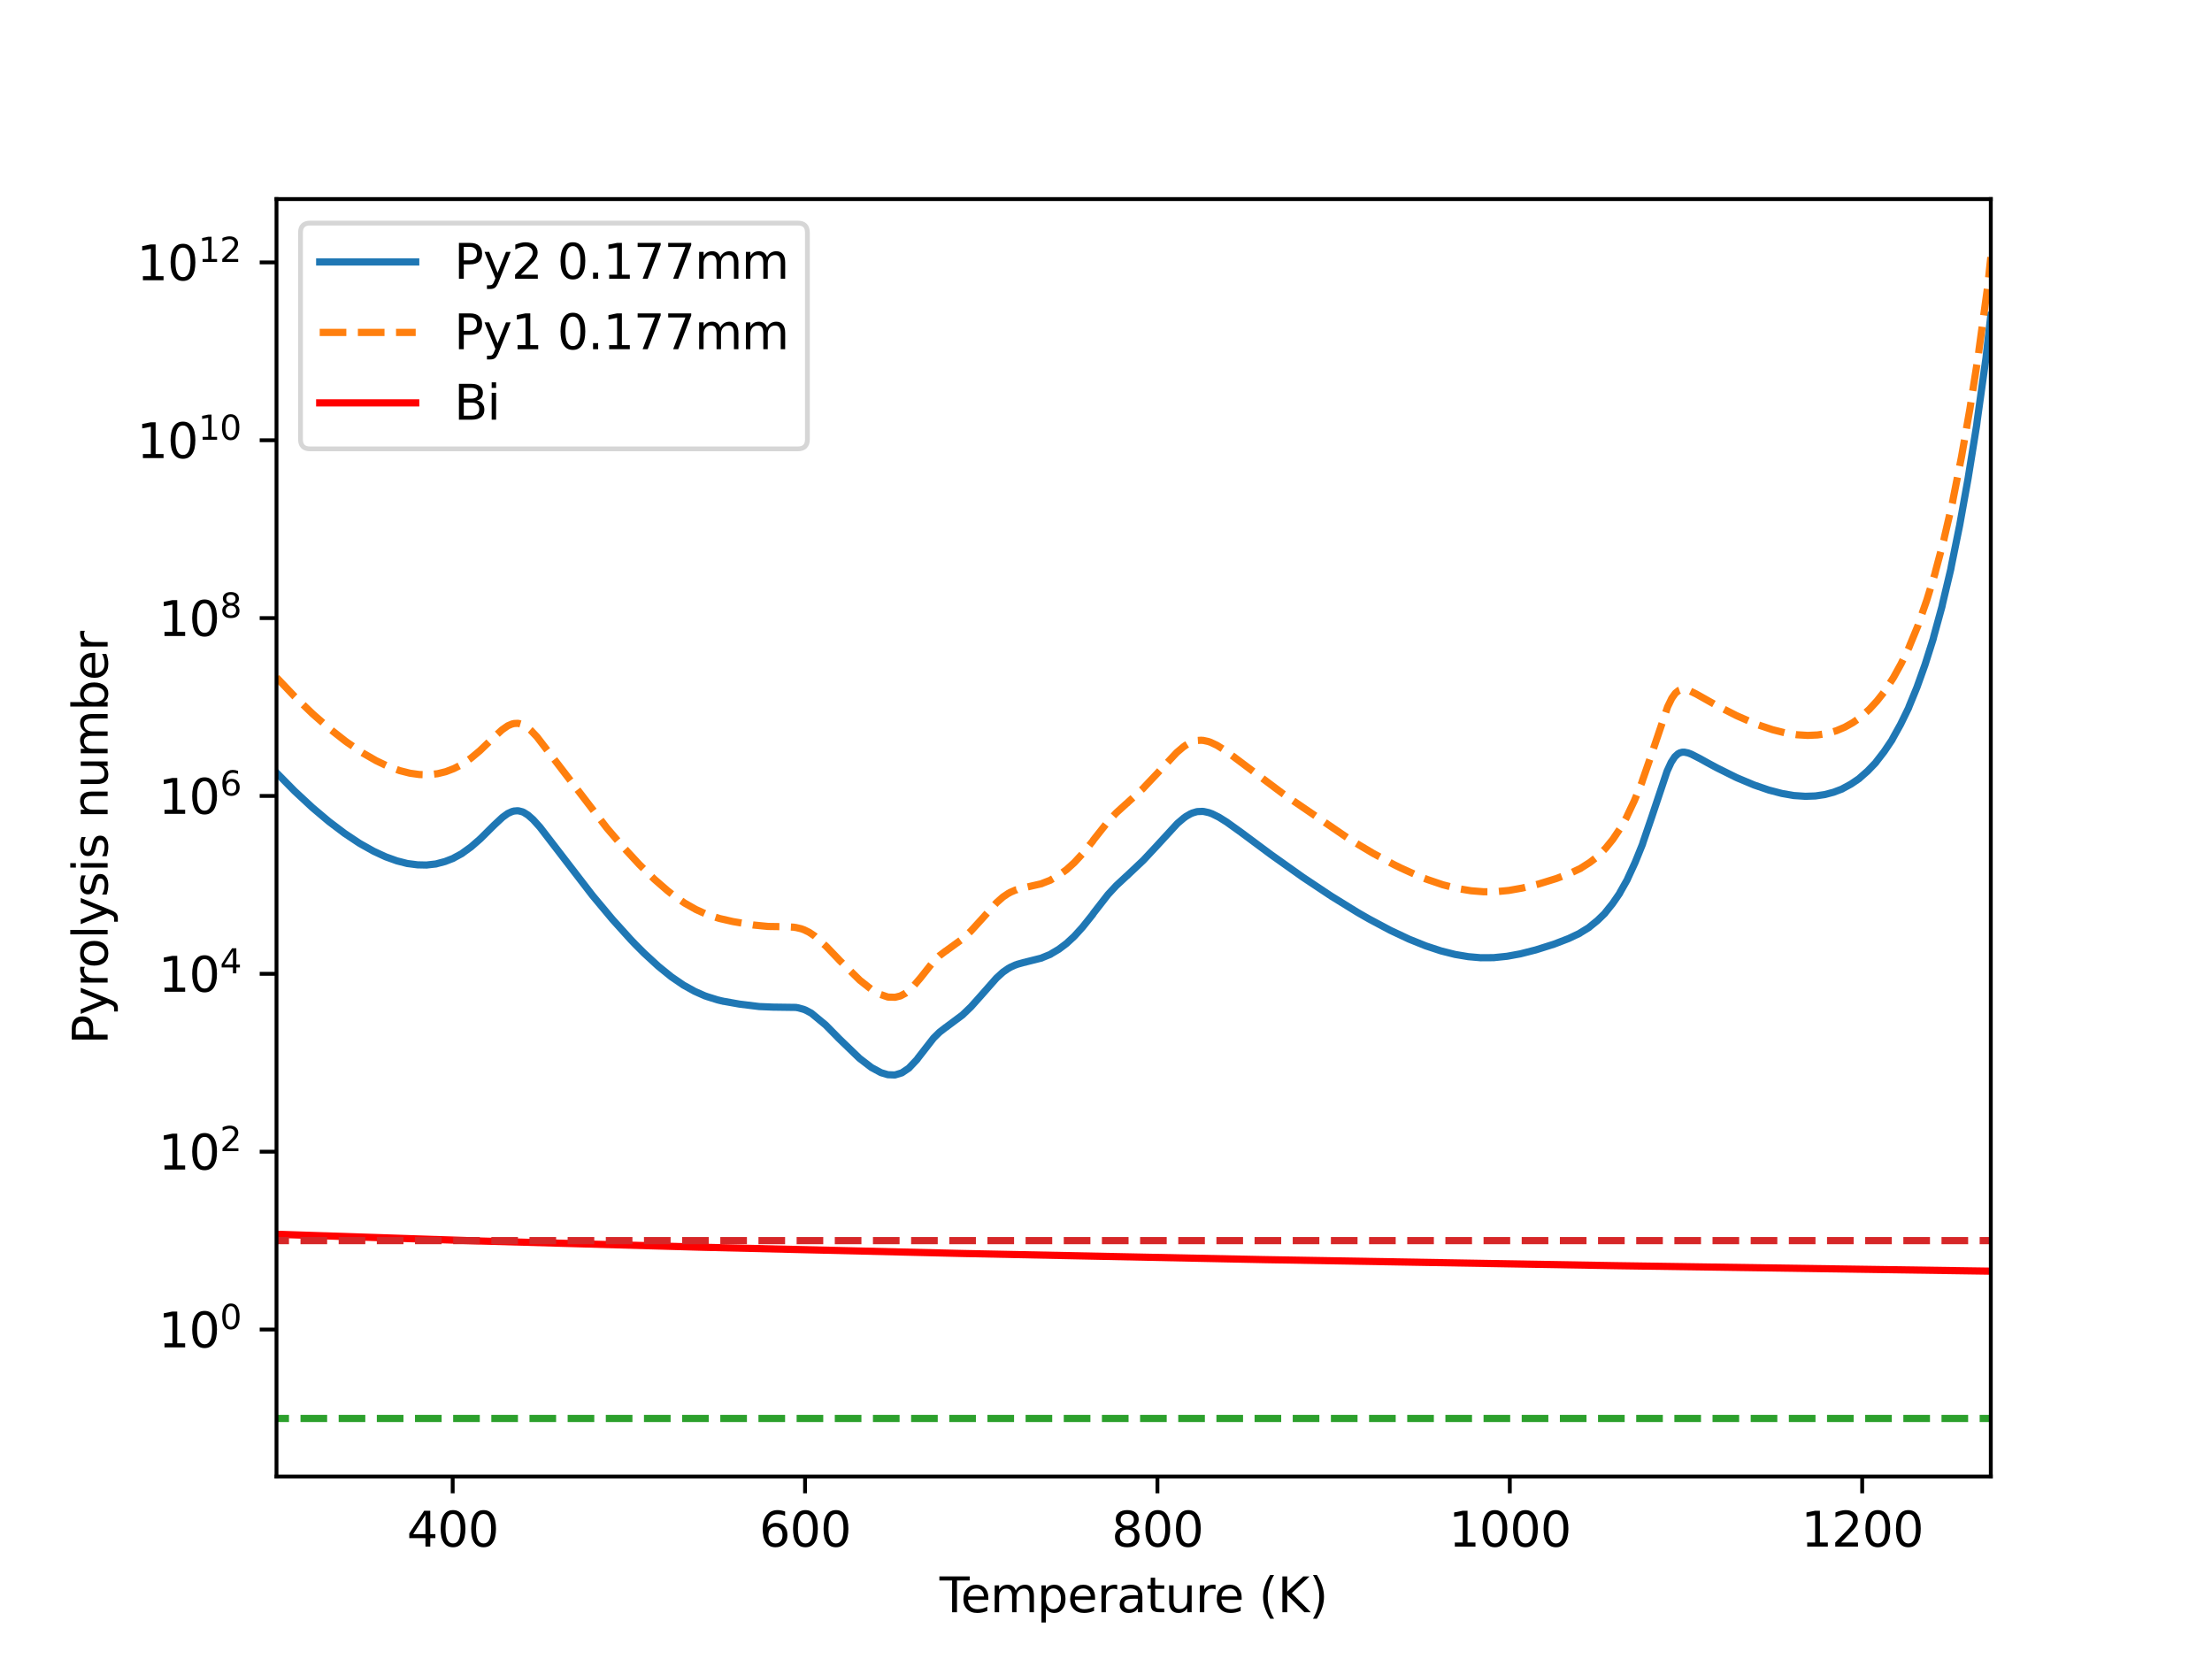 <?xml version="1.0" encoding="utf-8" standalone="no"?>
<!DOCTYPE svg PUBLIC "-//W3C//DTD SVG 1.1//EN"
  "http://www.w3.org/Graphics/SVG/1.1/DTD/svg11.dtd">
<svg xmlns:xlink="http://www.w3.org/1999/xlink" width="460.8pt" height="345.6pt" viewBox="0 0 460.8 345.6" xmlns="http://www.w3.org/2000/svg" version="1.1">
 <defs>
  <style type="text/css">*{stroke-linejoin: round; stroke-linecap: butt}</style>
 </defs>
 <g id="figure_1">
  <g id="patch_1">
   <path d="M 0 345.6 
L 460.8 345.6 
L 460.8 0 
L 0 0 
z
" style="fill: #ffffff"/>
  </g>
  <g id="axes_1">
   <g id="patch_2">
    <path d="M 57.6 307.584 
L 414.72 307.584 
L 414.72 41.472 
L 57.6 41.472 
z
" style="fill: #ffffff"/>
   </g>
   <g id="matplotlib.axis_1">
    <g id="xtick_1">
     <g id="line2d_1">
      <defs>
       <path id="m877a1382e9" d="M 0 0 
L 0 3.5 
" style="stroke: #000000; stroke-width: 0.8"/>
      </defs>
      <g>
       <use xlink:href="#m877a1382e9" x="94.303" y="307.584" style="stroke: #000000; stroke-width: 0.8"/>
      </g>
     </g>
     <g id="text_1">
      <!-- 400 -->
      <g transform="translate(84.759 322.182)scale(0.1 -0.1)">
       <defs>
        <path id="DejaVuSans-34" d="M 2419 4116 
L 825 1625 
L 2419 1625 
L 2419 4116 
z
M 2253 4666 
L 3047 4666 
L 3047 1625 
L 3713 1625 
L 3713 1100 
L 3047 1100 
L 3047 0 
L 2419 0 
L 2419 1100 
L 313 1100 
L 313 1709 
L 2253 4666 
z
" transform="scale(0.016)"/>
        <path id="DejaVuSans-30" d="M 2034 4250 
Q 1547 4250 1301 3770 
Q 1056 3291 1056 2328 
Q 1056 1369 1301 889 
Q 1547 409 2034 409 
Q 2525 409 2770 889 
Q 3016 1369 3016 2328 
Q 3016 3291 2770 3770 
Q 2525 4250 2034 4250 
z
M 2034 4750 
Q 2819 4750 3233 4129 
Q 3647 3509 3647 2328 
Q 3647 1150 3233 529 
Q 2819 -91 2034 -91 
Q 1250 -91 836 529 
Q 422 1150 422 2328 
Q 422 3509 836 4129 
Q 1250 4750 2034 4750 
z
" transform="scale(0.016)"/>
       </defs>
       <use xlink:href="#DejaVuSans-34"/>
       <use xlink:href="#DejaVuSans-30" x="63.623"/>
       <use xlink:href="#DejaVuSans-30" x="127.246"/>
      </g>
     </g>
    </g>
    <g id="xtick_2">
     <g id="line2d_2">
      <g>
       <use xlink:href="#m877a1382e9" x="167.709" y="307.584" style="stroke: #000000; stroke-width: 0.8"/>
      </g>
     </g>
     <g id="text_2">
      <!-- 600 -->
      <g transform="translate(158.165 322.182)scale(0.1 -0.1)">
       <defs>
        <path id="DejaVuSans-36" d="M 2113 2584 
Q 1688 2584 1439 2293 
Q 1191 2003 1191 1497 
Q 1191 994 1439 701 
Q 1688 409 2113 409 
Q 2538 409 2786 701 
Q 3034 994 3034 1497 
Q 3034 2003 2786 2293 
Q 2538 2584 2113 2584 
z
M 3366 4563 
L 3366 3988 
Q 3128 4100 2886 4159 
Q 2644 4219 2406 4219 
Q 1781 4219 1451 3797 
Q 1122 3375 1075 2522 
Q 1259 2794 1537 2939 
Q 1816 3084 2150 3084 
Q 2853 3084 3261 2657 
Q 3669 2231 3669 1497 
Q 3669 778 3244 343 
Q 2819 -91 2113 -91 
Q 1303 -91 875 529 
Q 447 1150 447 2328 
Q 447 3434 972 4092 
Q 1497 4750 2381 4750 
Q 2619 4750 2861 4703 
Q 3103 4656 3366 4563 
z
" transform="scale(0.016)"/>
       </defs>
       <use xlink:href="#DejaVuSans-36"/>
       <use xlink:href="#DejaVuSans-30" x="63.623"/>
       <use xlink:href="#DejaVuSans-30" x="127.246"/>
      </g>
     </g>
    </g>
    <g id="xtick_3">
     <g id="line2d_3">
      <g>
       <use xlink:href="#m877a1382e9" x="241.115" y="307.584" style="stroke: #000000; stroke-width: 0.8"/>
      </g>
     </g>
     <g id="text_3">
      <!-- 800 -->
      <g transform="translate(231.571 322.182)scale(0.1 -0.1)">
       <defs>
        <path id="DejaVuSans-38" d="M 2034 2216 
Q 1584 2216 1326 1975 
Q 1069 1734 1069 1313 
Q 1069 891 1326 650 
Q 1584 409 2034 409 
Q 2484 409 2743 651 
Q 3003 894 3003 1313 
Q 3003 1734 2745 1975 
Q 2488 2216 2034 2216 
z
M 1403 2484 
Q 997 2584 770 2862 
Q 544 3141 544 3541 
Q 544 4100 942 4425 
Q 1341 4750 2034 4750 
Q 2731 4750 3128 4425 
Q 3525 4100 3525 3541 
Q 3525 3141 3298 2862 
Q 3072 2584 2669 2484 
Q 3125 2378 3379 2068 
Q 3634 1759 3634 1313 
Q 3634 634 3220 271 
Q 2806 -91 2034 -91 
Q 1263 -91 848 271 
Q 434 634 434 1313 
Q 434 1759 690 2068 
Q 947 2378 1403 2484 
z
M 1172 3481 
Q 1172 3119 1398 2916 
Q 1625 2713 2034 2713 
Q 2441 2713 2670 2916 
Q 2900 3119 2900 3481 
Q 2900 3844 2670 4047 
Q 2441 4250 2034 4250 
Q 1625 4250 1398 4047 
Q 1172 3844 1172 3481 
z
" transform="scale(0.016)"/>
       </defs>
       <use xlink:href="#DejaVuSans-38"/>
       <use xlink:href="#DejaVuSans-30" x="63.623"/>
       <use xlink:href="#DejaVuSans-30" x="127.246"/>
      </g>
     </g>
    </g>
    <g id="xtick_4">
     <g id="line2d_4">
      <g>
       <use xlink:href="#m877a1382e9" x="314.521" y="307.584" style="stroke: #000000; stroke-width: 0.8"/>
      </g>
     </g>
     <g id="text_4">
      <!-- 1000 -->
      <g transform="translate(301.796 322.182)scale(0.1 -0.1)">
       <defs>
        <path id="DejaVuSans-31" d="M 794 531 
L 1825 531 
L 1825 4091 
L 703 3866 
L 703 4441 
L 1819 4666 
L 2450 4666 
L 2450 531 
L 3481 531 
L 3481 0 
L 794 0 
L 794 531 
z
" transform="scale(0.016)"/>
       </defs>
       <use xlink:href="#DejaVuSans-31"/>
       <use xlink:href="#DejaVuSans-30" x="63.623"/>
       <use xlink:href="#DejaVuSans-30" x="127.246"/>
       <use xlink:href="#DejaVuSans-30" x="190.869"/>
      </g>
     </g>
    </g>
    <g id="xtick_5">
     <g id="line2d_5">
      <g>
       <use xlink:href="#m877a1382e9" x="387.927" y="307.584" style="stroke: #000000; stroke-width: 0.8"/>
      </g>
     </g>
     <g id="text_5">
      <!-- 1200 -->
      <g transform="translate(375.202 322.182)scale(0.1 -0.1)">
       <defs>
        <path id="DejaVuSans-32" d="M 1228 531 
L 3431 531 
L 3431 0 
L 469 0 
L 469 531 
Q 828 903 1448 1529 
Q 2069 2156 2228 2338 
Q 2531 2678 2651 2914 
Q 2772 3150 2772 3378 
Q 2772 3750 2511 3984 
Q 2250 4219 1831 4219 
Q 1534 4219 1204 4116 
Q 875 4013 500 3803 
L 500 4441 
Q 881 4594 1212 4672 
Q 1544 4750 1819 4750 
Q 2544 4750 2975 4387 
Q 3406 4025 3406 3419 
Q 3406 3131 3298 2873 
Q 3191 2616 2906 2266 
Q 2828 2175 2409 1742 
Q 1991 1309 1228 531 
z
" transform="scale(0.016)"/>
       </defs>
       <use xlink:href="#DejaVuSans-31"/>
       <use xlink:href="#DejaVuSans-32" x="63.623"/>
       <use xlink:href="#DejaVuSans-30" x="127.246"/>
       <use xlink:href="#DejaVuSans-30" x="190.869"/>
      </g>
     </g>
    </g>
    <g id="text_6">
     <!-- Temperature (K) -->
     <g transform="translate(195.721 335.861)scale(0.1 -0.1)">
      <defs>
       <path id="DejaVuSans-54" d="M -19 4666 
L 3928 4666 
L 3928 4134 
L 2272 4134 
L 2272 0 
L 1638 0 
L 1638 4134 
L -19 4134 
L -19 4666 
z
" transform="scale(0.016)"/>
       <path id="DejaVuSans-65" d="M 3597 1894 
L 3597 1613 
L 953 1613 
Q 991 1019 1311 708 
Q 1631 397 2203 397 
Q 2534 397 2845 478 
Q 3156 559 3463 722 
L 3463 178 
Q 3153 47 2828 -22 
Q 2503 -91 2169 -91 
Q 1331 -91 842 396 
Q 353 884 353 1716 
Q 353 2575 817 3079 
Q 1281 3584 2069 3584 
Q 2775 3584 3186 3129 
Q 3597 2675 3597 1894 
z
M 3022 2063 
Q 3016 2534 2758 2815 
Q 2500 3097 2075 3097 
Q 1594 3097 1305 2825 
Q 1016 2553 972 2059 
L 3022 2063 
z
" transform="scale(0.016)"/>
       <path id="DejaVuSans-6d" d="M 3328 2828 
Q 3544 3216 3844 3400 
Q 4144 3584 4550 3584 
Q 5097 3584 5394 3201 
Q 5691 2819 5691 2113 
L 5691 0 
L 5113 0 
L 5113 2094 
Q 5113 2597 4934 2840 
Q 4756 3084 4391 3084 
Q 3944 3084 3684 2787 
Q 3425 2491 3425 1978 
L 3425 0 
L 2847 0 
L 2847 2094 
Q 2847 2600 2669 2842 
Q 2491 3084 2119 3084 
Q 1678 3084 1418 2786 
Q 1159 2488 1159 1978 
L 1159 0 
L 581 0 
L 581 3500 
L 1159 3500 
L 1159 2956 
Q 1356 3278 1631 3431 
Q 1906 3584 2284 3584 
Q 2666 3584 2933 3390 
Q 3200 3197 3328 2828 
z
" transform="scale(0.016)"/>
       <path id="DejaVuSans-70" d="M 1159 525 
L 1159 -1331 
L 581 -1331 
L 581 3500 
L 1159 3500 
L 1159 2969 
Q 1341 3281 1617 3432 
Q 1894 3584 2278 3584 
Q 2916 3584 3314 3078 
Q 3713 2572 3713 1747 
Q 3713 922 3314 415 
Q 2916 -91 2278 -91 
Q 1894 -91 1617 61 
Q 1341 213 1159 525 
z
M 3116 1747 
Q 3116 2381 2855 2742 
Q 2594 3103 2138 3103 
Q 1681 3103 1420 2742 
Q 1159 2381 1159 1747 
Q 1159 1113 1420 752 
Q 1681 391 2138 391 
Q 2594 391 2855 752 
Q 3116 1113 3116 1747 
z
" transform="scale(0.016)"/>
       <path id="DejaVuSans-72" d="M 2631 2963 
Q 2534 3019 2420 3045 
Q 2306 3072 2169 3072 
Q 1681 3072 1420 2755 
Q 1159 2438 1159 1844 
L 1159 0 
L 581 0 
L 581 3500 
L 1159 3500 
L 1159 2956 
Q 1341 3275 1631 3429 
Q 1922 3584 2338 3584 
Q 2397 3584 2469 3576 
Q 2541 3569 2628 3553 
L 2631 2963 
z
" transform="scale(0.016)"/>
       <path id="DejaVuSans-61" d="M 2194 1759 
Q 1497 1759 1228 1600 
Q 959 1441 959 1056 
Q 959 750 1161 570 
Q 1363 391 1709 391 
Q 2188 391 2477 730 
Q 2766 1069 2766 1631 
L 2766 1759 
L 2194 1759 
z
M 3341 1997 
L 3341 0 
L 2766 0 
L 2766 531 
Q 2569 213 2275 61 
Q 1981 -91 1556 -91 
Q 1019 -91 701 211 
Q 384 513 384 1019 
Q 384 1609 779 1909 
Q 1175 2209 1959 2209 
L 2766 2209 
L 2766 2266 
Q 2766 2663 2505 2880 
Q 2244 3097 1772 3097 
Q 1472 3097 1187 3025 
Q 903 2953 641 2809 
L 641 3341 
Q 956 3463 1253 3523 
Q 1550 3584 1831 3584 
Q 2591 3584 2966 3190 
Q 3341 2797 3341 1997 
z
" transform="scale(0.016)"/>
       <path id="DejaVuSans-74" d="M 1172 4494 
L 1172 3500 
L 2356 3500 
L 2356 3053 
L 1172 3053 
L 1172 1153 
Q 1172 725 1289 603 
Q 1406 481 1766 481 
L 2356 481 
L 2356 0 
L 1766 0 
Q 1100 0 847 248 
Q 594 497 594 1153 
L 594 3053 
L 172 3053 
L 172 3500 
L 594 3500 
L 594 4494 
L 1172 4494 
z
" transform="scale(0.016)"/>
       <path id="DejaVuSans-75" d="M 544 1381 
L 544 3500 
L 1119 3500 
L 1119 1403 
Q 1119 906 1312 657 
Q 1506 409 1894 409 
Q 2359 409 2629 706 
Q 2900 1003 2900 1516 
L 2900 3500 
L 3475 3500 
L 3475 0 
L 2900 0 
L 2900 538 
Q 2691 219 2414 64 
Q 2138 -91 1772 -91 
Q 1169 -91 856 284 
Q 544 659 544 1381 
z
M 1991 3584 
L 1991 3584 
z
" transform="scale(0.016)"/>
       <path id="DejaVuSans-20" transform="scale(0.016)"/>
       <path id="DejaVuSans-28" d="M 1984 4856 
Q 1566 4138 1362 3434 
Q 1159 2731 1159 2009 
Q 1159 1288 1364 580 
Q 1569 -128 1984 -844 
L 1484 -844 
Q 1016 -109 783 600 
Q 550 1309 550 2009 
Q 550 2706 781 3412 
Q 1013 4119 1484 4856 
L 1984 4856 
z
" transform="scale(0.016)"/>
       <path id="DejaVuSans-4b" d="M 628 4666 
L 1259 4666 
L 1259 2694 
L 3353 4666 
L 4166 4666 
L 1850 2491 
L 4331 0 
L 3500 0 
L 1259 2247 
L 1259 0 
L 628 0 
L 628 4666 
z
" transform="scale(0.016)"/>
       <path id="DejaVuSans-29" d="M 513 4856 
L 1013 4856 
Q 1481 4119 1714 3412 
Q 1947 2706 1947 2009 
Q 1947 1309 1714 600 
Q 1481 -109 1013 -844 
L 513 -844 
Q 928 -128 1133 580 
Q 1338 1288 1338 2009 
Q 1338 2731 1133 3434 
Q 928 4138 513 4856 
z
" transform="scale(0.016)"/>
      </defs>
      <use xlink:href="#DejaVuSans-54"/>
      <use xlink:href="#DejaVuSans-65" x="44.084"/>
      <use xlink:href="#DejaVuSans-6d" x="105.607"/>
      <use xlink:href="#DejaVuSans-70" x="203.02"/>
      <use xlink:href="#DejaVuSans-65" x="266.496"/>
      <use xlink:href="#DejaVuSans-72" x="328.02"/>
      <use xlink:href="#DejaVuSans-61" x="369.133"/>
      <use xlink:href="#DejaVuSans-74" x="430.412"/>
      <use xlink:href="#DejaVuSans-75" x="469.621"/>
      <use xlink:href="#DejaVuSans-72" x="533"/>
      <use xlink:href="#DejaVuSans-65" x="571.863"/>
      <use xlink:href="#DejaVuSans-20" x="633.387"/>
      <use xlink:href="#DejaVuSans-28" x="665.174"/>
      <use xlink:href="#DejaVuSans-4b" x="704.188"/>
      <use xlink:href="#DejaVuSans-29" x="769.764"/>
     </g>
    </g>
   </g>
   <g id="matplotlib.axis_2">
    <g id="ytick_1">
     <g id="line2d_6">
      <defs>
       <path id="m14338cb769" d="M 0 0 
L -3.5 0 
" style="stroke: #000000; stroke-width: 0.8"/>
      </defs>
      <g>
       <use xlink:href="#m14338cb769" x="57.6" y="276.963" style="stroke: #000000; stroke-width: 0.8"/>
      </g>
     </g>
     <g id="text_7">
      <!-- $\mathdefault{10^{0}}$ -->
      <g transform="translate(33 280.762)scale(0.1 -0.1)">
       <use xlink:href="#DejaVuSans-31" transform="translate(0 0.766)"/>
       <use xlink:href="#DejaVuSans-30" transform="translate(63.623 0.766)"/>
       <use xlink:href="#DejaVuSans-30" transform="translate(128.203 39.047)scale(0.7)"/>
      </g>
     </g>
    </g>
    <g id="ytick_2">
     <g id="line2d_7">
      <g>
       <use xlink:href="#m14338cb769" x="57.6" y="239.912" style="stroke: #000000; stroke-width: 0.8"/>
      </g>
     </g>
     <g id="text_8">
      <!-- $\mathdefault{10^{2}}$ -->
      <g transform="translate(33 243.711)scale(0.1 -0.1)">
       <use xlink:href="#DejaVuSans-31" transform="translate(0 0.766)"/>
       <use xlink:href="#DejaVuSans-30" transform="translate(63.623 0.766)"/>
       <use xlink:href="#DejaVuSans-32" transform="translate(128.203 39.047)scale(0.7)"/>
      </g>
     </g>
    </g>
    <g id="ytick_3">
     <g id="line2d_8">
      <g>
       <use xlink:href="#m14338cb769" x="57.6" y="202.862" style="stroke: #000000; stroke-width: 0.8"/>
      </g>
     </g>
     <g id="text_9">
      <!-- $\mathdefault{10^{4}}$ -->
      <g transform="translate(33 206.661)scale(0.1 -0.1)">
       <use xlink:href="#DejaVuSans-31" transform="translate(0 0.684)"/>
       <use xlink:href="#DejaVuSans-30" transform="translate(63.623 0.684)"/>
       <use xlink:href="#DejaVuSans-34" transform="translate(128.203 38.966)scale(0.7)"/>
      </g>
     </g>
    </g>
    <g id="ytick_4">
     <g id="line2d_9">
      <g>
       <use xlink:href="#m14338cb769" x="57.6" y="165.811" style="stroke: #000000; stroke-width: 0.8"/>
      </g>
     </g>
     <g id="text_10">
      <!-- $\mathdefault{10^{6}}$ -->
      <g transform="translate(33 169.61)scale(0.1 -0.1)">
       <use xlink:href="#DejaVuSans-31" transform="translate(0 0.766)"/>
       <use xlink:href="#DejaVuSans-30" transform="translate(63.623 0.766)"/>
       <use xlink:href="#DejaVuSans-36" transform="translate(128.203 39.047)scale(0.7)"/>
      </g>
     </g>
    </g>
    <g id="ytick_5">
     <g id="line2d_10">
      <g>
       <use xlink:href="#m14338cb769" x="57.6" y="128.761" style="stroke: #000000; stroke-width: 0.8"/>
      </g>
     </g>
     <g id="text_11">
      <!-- $\mathdefault{10^{8}}$ -->
      <g transform="translate(33 132.56)scale(0.1 -0.1)">
       <use xlink:href="#DejaVuSans-31" transform="translate(0 0.766)"/>
       <use xlink:href="#DejaVuSans-30" transform="translate(63.623 0.766)"/>
       <use xlink:href="#DejaVuSans-38" transform="translate(128.203 39.047)scale(0.7)"/>
      </g>
     </g>
    </g>
    <g id="ytick_6">
     <g id="line2d_11">
      <g>
       <use xlink:href="#m14338cb769" x="57.6" y="91.71" style="stroke: #000000; stroke-width: 0.8"/>
      </g>
     </g>
     <g id="text_12">
      <!-- $\mathdefault{10^{10}}$ -->
      <g transform="translate(28.5 95.509)scale(0.1 -0.1)">
       <use xlink:href="#DejaVuSans-31" transform="translate(0 0.766)"/>
       <use xlink:href="#DejaVuSans-30" transform="translate(63.623 0.766)"/>
       <use xlink:href="#DejaVuSans-31" transform="translate(128.203 39.047)scale(0.7)"/>
       <use xlink:href="#DejaVuSans-30" transform="translate(172.739 39.047)scale(0.7)"/>
      </g>
     </g>
    </g>
    <g id="ytick_7">
     <g id="line2d_12">
      <g>
       <use xlink:href="#m14338cb769" x="57.6" y="54.659" style="stroke: #000000; stroke-width: 0.8"/>
      </g>
     </g>
     <g id="text_13">
      <!-- $\mathdefault{10^{12}}$ -->
      <g transform="translate(28.5 58.459)scale(0.1 -0.1)">
       <use xlink:href="#DejaVuSans-31" transform="translate(0 0.766)"/>
       <use xlink:href="#DejaVuSans-30" transform="translate(63.623 0.766)"/>
       <use xlink:href="#DejaVuSans-31" transform="translate(128.203 39.047)scale(0.7)"/>
       <use xlink:href="#DejaVuSans-32" transform="translate(172.739 39.047)scale(0.7)"/>
      </g>
     </g>
    </g>
    <g id="text_14">
     <!-- Pyrolysis number -->
     <g transform="translate(22.42 217.555)rotate(-90)scale(0.1 -0.1)">
      <defs>
       <path id="DejaVuSans-50" d="M 1259 4147 
L 1259 2394 
L 2053 2394 
Q 2494 2394 2734 2622 
Q 2975 2850 2975 3272 
Q 2975 3691 2734 3919 
Q 2494 4147 2053 4147 
L 1259 4147 
z
M 628 4666 
L 2053 4666 
Q 2838 4666 3239 4311 
Q 3641 3956 3641 3272 
Q 3641 2581 3239 2228 
Q 2838 1875 2053 1875 
L 1259 1875 
L 1259 0 
L 628 0 
L 628 4666 
z
" transform="scale(0.016)"/>
       <path id="DejaVuSans-79" d="M 2059 -325 
Q 1816 -950 1584 -1140 
Q 1353 -1331 966 -1331 
L 506 -1331 
L 506 -850 
L 844 -850 
Q 1081 -850 1212 -737 
Q 1344 -625 1503 -206 
L 1606 56 
L 191 3500 
L 800 3500 
L 1894 763 
L 2988 3500 
L 3597 3500 
L 2059 -325 
z
" transform="scale(0.016)"/>
       <path id="DejaVuSans-6f" d="M 1959 3097 
Q 1497 3097 1228 2736 
Q 959 2375 959 1747 
Q 959 1119 1226 758 
Q 1494 397 1959 397 
Q 2419 397 2687 759 
Q 2956 1122 2956 1747 
Q 2956 2369 2687 2733 
Q 2419 3097 1959 3097 
z
M 1959 3584 
Q 2709 3584 3137 3096 
Q 3566 2609 3566 1747 
Q 3566 888 3137 398 
Q 2709 -91 1959 -91 
Q 1206 -91 779 398 
Q 353 888 353 1747 
Q 353 2609 779 3096 
Q 1206 3584 1959 3584 
z
" transform="scale(0.016)"/>
       <path id="DejaVuSans-6c" d="M 603 4863 
L 1178 4863 
L 1178 0 
L 603 0 
L 603 4863 
z
" transform="scale(0.016)"/>
       <path id="DejaVuSans-73" d="M 2834 3397 
L 2834 2853 
Q 2591 2978 2328 3040 
Q 2066 3103 1784 3103 
Q 1356 3103 1142 2972 
Q 928 2841 928 2578 
Q 928 2378 1081 2264 
Q 1234 2150 1697 2047 
L 1894 2003 
Q 2506 1872 2764 1633 
Q 3022 1394 3022 966 
Q 3022 478 2636 193 
Q 2250 -91 1575 -91 
Q 1294 -91 989 -36 
Q 684 19 347 128 
L 347 722 
Q 666 556 975 473 
Q 1284 391 1588 391 
Q 1994 391 2212 530 
Q 2431 669 2431 922 
Q 2431 1156 2273 1281 
Q 2116 1406 1581 1522 
L 1381 1569 
Q 847 1681 609 1914 
Q 372 2147 372 2553 
Q 372 3047 722 3315 
Q 1072 3584 1716 3584 
Q 2034 3584 2315 3537 
Q 2597 3491 2834 3397 
z
" transform="scale(0.016)"/>
       <path id="DejaVuSans-69" d="M 603 3500 
L 1178 3500 
L 1178 0 
L 603 0 
L 603 3500 
z
M 603 4863 
L 1178 4863 
L 1178 4134 
L 603 4134 
L 603 4863 
z
" transform="scale(0.016)"/>
       <path id="DejaVuSans-6e" d="M 3513 2113 
L 3513 0 
L 2938 0 
L 2938 2094 
Q 2938 2591 2744 2837 
Q 2550 3084 2163 3084 
Q 1697 3084 1428 2787 
Q 1159 2491 1159 1978 
L 1159 0 
L 581 0 
L 581 3500 
L 1159 3500 
L 1159 2956 
Q 1366 3272 1645 3428 
Q 1925 3584 2291 3584 
Q 2894 3584 3203 3211 
Q 3513 2838 3513 2113 
z
" transform="scale(0.016)"/>
       <path id="DejaVuSans-62" d="M 3116 1747 
Q 3116 2381 2855 2742 
Q 2594 3103 2138 3103 
Q 1681 3103 1420 2742 
Q 1159 2381 1159 1747 
Q 1159 1113 1420 752 
Q 1681 391 2138 391 
Q 2594 391 2855 752 
Q 3116 1113 3116 1747 
z
M 1159 2969 
Q 1341 3281 1617 3432 
Q 1894 3584 2278 3584 
Q 2916 3584 3314 3078 
Q 3713 2572 3713 1747 
Q 3713 922 3314 415 
Q 2916 -91 2278 -91 
Q 1894 -91 1617 61 
Q 1341 213 1159 525 
L 1159 0 
L 581 0 
L 581 4863 
L 1159 4863 
L 1159 2969 
z
" transform="scale(0.016)"/>
      </defs>
      <use xlink:href="#DejaVuSans-50"/>
      <use xlink:href="#DejaVuSans-79" x="60.303"/>
      <use xlink:href="#DejaVuSans-72" x="119.482"/>
      <use xlink:href="#DejaVuSans-6f" x="158.346"/>
      <use xlink:href="#DejaVuSans-6c" x="219.527"/>
      <use xlink:href="#DejaVuSans-79" x="247.311"/>
      <use xlink:href="#DejaVuSans-73" x="306.49"/>
      <use xlink:href="#DejaVuSans-69" x="358.59"/>
      <use xlink:href="#DejaVuSans-73" x="386.373"/>
      <use xlink:href="#DejaVuSans-20" x="438.473"/>
      <use xlink:href="#DejaVuSans-6e" x="470.26"/>
      <use xlink:href="#DejaVuSans-75" x="533.639"/>
      <use xlink:href="#DejaVuSans-6d" x="597.018"/>
      <use xlink:href="#DejaVuSans-62" x="694.43"/>
      <use xlink:href="#DejaVuSans-65" x="757.906"/>
      <use xlink:href="#DejaVuSans-72" x="819.43"/>
     </g>
    </g>
   </g>
   <g id="line2d_13">
    <path d="M 57.6 160.978 
L 61.393 164.821 
L 65.063 168.227 
L 68.525 171.145 
L 71.792 173.612 
L 74.838 175.641 
L 75.095 175.793 
L 77.823 177.324 
L 80.356 178.495 
L 82.68 179.33 
L 84.87 179.891 
L 85.005 179.904 
L 86.999 180.162 
L 88.908 180.201 
L 89.042 180.176 
L 90.865 179.971 
L 91 179.923 
L 92.713 179.469 
L 94.413 178.812 
L 94.548 178.72 
L 96.248 177.801 
L 96.383 177.684 
L 98.132 176.422 
L 100.053 174.748 
L 102.904 171.916 
L 104.653 170.284 
L 104.739 170.214 
L 105.754 169.488 
L 105.84 169.438 
L 106.733 169.035 
L 106.892 169.021 
L 107.027 168.956 
L 107.834 168.889 
L 107.993 168.928 
L 108.005 168.904 
L 108.813 169.112 
L 109.106 169.242 
L 110 169.802 
L 111.064 170.741 
L 112.483 172.315 
L 123.421 186.536 
L 127.58 191.515 
L 131.361 195.702 
L 132.425 196.811 
L 134.187 198.573 
L 137.16 201.308 
L 139.803 203.449 
L 139.974 203.57 
L 142.372 205.214 
L 142.506 205.288 
L 144.708 206.51 
L 146.898 207.48 
L 146.984 207.498 
L 147.314 207.618 
L 149.59 208.328 
L 149.676 208.333 
L 149.957 208.419 
L 150.043 208.423 
L 150.324 208.506 
L 150.41 208.508 
L 150.691 208.589 
L 150.826 208.6 
L 154.043 209.174 
L 158.166 209.683 
L 160.98 209.798 
L 165.825 209.865 
L 166.106 209.927 
L 166.241 209.937 
L 167.415 210.263 
L 167.868 210.447 
L 169.006 211.054 
L 171.991 213.522 
L 174.303 215.867 
L 174.683 216.266 
L 179.038 220.462 
L 181.534 222.378 
L 183.528 223.455 
L 184.959 223.88 
L 186.415 223.935 
L 186.55 223.898 
L 187.883 223.492 
L 188.018 223.397 
L 189.352 222.498 
L 189.486 222.343 
L 191.064 220.677 
L 191.199 220.465 
L 194.453 216.284 
L 194.539 216.19 
L 195.677 215.068 
L 195.762 214.994 
L 197.023 214.018 
L 197.181 213.938 
L 197.316 213.813 
L 200.497 211.442 
L 202.246 209.766 
L 204.412 207.341 
L 207.544 203.786 
L 207.63 203.7 
L 208.89 202.555 
L 208.975 202.487 
L 210.113 201.699 
L 210.272 201.641 
L 210.407 201.532 
L 211.581 200.998 
L 211.74 200.97 
L 211.875 200.893 
L 213.416 200.465 
L 213.576 200.456 
L 213.71 200.397 
L 217.001 199.57 
L 217.136 199.492 
L 218.836 198.798 
L 218.971 198.695 
L 220.561 197.753 
L 222.152 196.558 
L 223.779 195.057 
L 225.492 193.169 
L 227.645 190.48 
L 227.78 190.252 
L 230.789 186.385 
L 230.875 186.285 
L 232.502 184.531 
L 232.588 184.445 
L 234.704 182.479 
L 234.863 182.369 
L 234.998 182.215 
L 238.179 179.213 
L 240.87 176.33 
L 245.226 171.591 
L 245.311 171.509 
L 246.694 170.335 
L 246.853 170.252 
L 246.987 170.125 
L 248.04 169.514 
L 248.199 169.469 
L 248.333 169.386 
L 249.263 169.104 
L 249.471 169.068 
L 250.486 169.026 
L 250.78 169.054 
L 251.832 169.287 
L 252.358 169.481 
L 252.493 169.526 
L 253.912 170.228 
L 255.551 171.254 
L 258.561 173.415 
L 264.764 178.027 
L 271.37 182.721 
L 277.329 186.688 
L 282.699 190.005 
L 283.397 190.412 
L 285.195 191.441 
L 289.6 193.79 
L 293.515 195.634 
L 297.026 197.049 
L 300.207 198.096 
L 303.143 198.832 
L 305.871 199.289 
L 308.514 199.519 
L 308.648 199.509 
L 311.205 199.499 
L 311.34 199.475 
L 313.946 199.21 
L 316.723 198.702 
L 319.942 197.882 
L 323.733 196.685 
L 326.791 195.508 
L 329.066 194.428 
L 329.202 194.322 
L 331.026 193.203 
L 331.158 193.072 
L 332.788 191.755 
L 334.329 190.256 
L 334.462 190.061 
L 335.93 188.237 
L 337.387 186.117 
L 337.523 185.839 
L 338.976 183.271 
L 339.149 182.866 
L 340.617 179.682 
L 342.158 175.877 
L 342.294 175.428 
L 344.041 170.328 
L 347.26 160.719 
L 347.308 160.598 
L 348.115 158.846 
L 348.166 158.756 
L 348.849 157.708 
L 348.937 157.605 
L 349.583 157.017 
L 349.745 156.952 
L 349.877 156.855 
L 350.442 156.697 
L 350.721 156.698 
L 350.857 156.687 
L 351.664 156.851 
L 352.362 157.121 
L 354.112 158.017 
L 355.738 158.921 
L 356.315 159.233 
L 357.709 159.981 
L 361.732 161.979 
L 361.989 162.092 
L 365.417 163.531 
L 368.474 164.582 
L 371.201 165.292 
L 373.723 165.732 
L 373.859 165.736 
L 376.097 165.885 
L 378.175 165.81 
L 380.135 165.522 
L 381.97 165.035 
L 383.754 164.358 
L 383.889 164.269 
L 385.604 163.338 
L 387.303 162.186 
L 387.439 162.047 
L 389.065 160.618 
L 390.727 158.89 
L 390.9 158.646 
L 392.489 156.593 
L 394.155 154.117 
L 394.287 153.839 
L 395.917 150.909 
L 397.58 147.5 
L 397.716 147.127 
L 399.341 143.158 
L 401.019 138.463 
L 402.718 133.099 
L 402.854 132.537 
L 404.553 126.337 
L 404.689 125.691 
L 406.388 118.553 
L 406.524 117.813 
L 408.235 109.419 
L 409.985 99.685 
L 411.773 88.578 
L 411.905 87.491 
L 413.729 74.485 
L 413.865 73.24 
L 414.72 65.722 
L 414.72 65.722 
" clip-path="url(#pbd0ac111bd)" style="fill: none; stroke: #1f77b4; stroke-width: 1.5; stroke-linecap: square"/>
   </g>
   <g id="line2d_14">
    <path d="M 57.6 141.136 
L 61.393 145.114 
L 65.1 148.682 
L 68.611 151.757 
L 71.902 154.349 
L 72.318 154.651 
L 75.328 156.709 
L 75.584 156.866 
L 78.313 158.44 
L 80.833 159.648 
L 81.004 159.711 
L 83.292 160.54 
L 85.409 161.076 
L 87.366 161.348 
L 89.275 161.402 
L 89.409 161.377 
L 91.159 161.174 
L 92.872 160.753 
L 94.548 160.11 
L 96.248 159.243 
L 96.383 159.13 
L 98.095 157.95 
L 99.967 156.384 
L 102.622 153.835 
L 104.531 152.081 
L 104.617 152.011 
L 105.754 151.219 
L 105.84 151.171 
L 106.733 150.795 
L 106.892 150.785 
L 107.027 150.725 
L 107.834 150.682 
L 108.042 150.707 
L 108.813 150.934 
L 109.106 151.072 
L 110.036 151.688 
L 110.611 152.185 
L 111.872 153.513 
L 126.43 172.501 
L 129.697 176.319 
L 133.208 180.118 
L 136.303 183.15 
L 139.069 185.557 
L 139.276 185.717 
L 140.047 186.327 
L 140.218 186.45 
L 142.616 188.129 
L 142.751 188.204 
L 144.953 189.455 
L 147.143 190.454 
L 147.229 190.472 
L 147.559 190.598 
L 149.883 191.338 
L 152.697 191.982 
L 156.943 192.696 
L 160.001 192.996 
L 163.427 193.047 
L 165.335 193.148 
L 165.617 193.203 
L 165.752 193.207 
L 166.926 193.483 
L 167.33 193.635 
L 167.464 193.676 
L 168.565 194.215 
L 169.74 195.005 
L 172.113 197.147 
L 174.548 199.685 
L 174.927 200.091 
L 179.124 204.21 
L 181.521 206.099 
L 183.246 207.105 
L 184.947 207.698 
L 185.082 207.712 
L 186.464 207.752 
L 187.565 207.475 
L 188.666 206.892 
L 189.841 205.965 
L 189.976 205.794 
L 191.725 203.749 
L 194.453 200.31 
L 194.539 200.217 
L 195.677 199.121 
L 195.762 199.049 
L 197.023 198.101 
L 197.181 198.025 
L 197.316 197.902 
L 200.497 195.602 
L 202.246 193.964 
L 204.412 191.588 
L 207.544 188.101 
L 207.63 188.016 
L 208.89 186.899 
L 208.975 186.832 
L 210.113 186.069 
L 210.272 186.015 
L 210.407 185.909 
L 211.581 185.399 
L 211.74 185.375 
L 211.875 185.301 
L 213.416 184.905 
L 213.576 184.9 
L 213.71 184.844 
L 217.001 184.087 
L 217.136 184.012 
L 218.836 183.353 
L 218.971 183.254 
L 220.561 182.345 
L 222.152 181.182 
L 223.779 179.716 
L 225.492 177.863 
L 227.645 175.218 
L 227.78 174.993 
L 230.789 171.188 
L 230.875 171.09 
L 232.502 169.368 
L 232.588 169.285 
L 234.704 167.361 
L 234.863 167.254 
L 234.998 167.103 
L 238.167 164.213 
L 238.301 164.043 
L 241.029 161.161 
L 245.103 156.798 
L 245.189 156.717 
L 246.572 155.544 
L 246.73 155.461 
L 246.865 155.334 
L 247.917 154.718 
L 248.076 154.672 
L 248.211 154.587 
L 249.141 154.298 
L 249.312 154.266 
L 250.242 154.205 
L 250.523 154.239 
L 250.658 154.237 
L 251.71 154.467 
L 252.162 154.625 
L 253.508 155.258 
L 255.258 156.344 
L 267.284 165.364 
L 281.121 174.823 
L 286.015 177.75 
L 290.407 180.125 
L 290.737 180.288 
L 291.802 180.814 
L 295.545 182.509 
L 295.754 182.589 
L 296.524 182.906 
L 296.732 182.981 
L 297.393 183.234 
L 300.562 184.312 
L 300.733 184.355 
L 303.62 185.097 
L 303.755 185.115 
L 306.446 185.562 
L 309.015 185.769 
L 311.573 185.77 
L 311.707 185.746 
L 314.313 185.495 
L 317.127 184.997 
L 320.43 184.18 
L 324.221 183.014 
L 327.121 181.911 
L 329.312 180.875 
L 329.448 180.768 
L 331.195 179.66 
L 332.861 178.37 
L 332.993 178.209 
L 334.498 176.688 
L 335.966 174.878 
L 337.398 172.754 
L 338.855 170.246 
L 338.991 169.92 
L 340.459 166.813 
L 342.037 162.992 
L 342.169 162.549 
L 343.92 157.519 
L 347.381 147.289 
L 347.432 147.173 
L 348.24 145.508 
L 348.288 145.424 
L 348.974 144.457 
L 349.058 144.364 
L 349.708 143.848 
L 349.866 143.797 
L 350.002 143.715 
L 350.648 143.602 
L 351.418 143.713 
L 351.995 143.91 
L 353.378 144.583 
L 355.004 145.502 
L 355.58 145.826 
L 357.085 146.672 
L 357.584 146.943 
L 361.611 149.01 
L 361.904 149.145 
L 365.402 150.677 
L 365.611 150.753 
L 366.272 151.007 
L 369.245 152.008 
L 371.899 152.675 
L 374.347 153.064 
L 376.586 153.197 
L 378.63 153.102 
L 380.575 152.813 
L 380.707 152.763 
L 382.542 152.231 
L 384.293 151.493 
L 386.007 150.527 
L 387.67 149.364 
L 387.806 149.22 
L 389.432 147.75 
L 391.021 146.017 
L 392.687 143.906 
L 392.819 143.665 
L 394.449 141.138 
L 396.038 138.259 
L 397.701 134.836 
L 397.873 134.377 
L 399.536 130.358 
L 399.708 129.824 
L 401.386 125.01 
L 403.085 119.51 
L 403.221 118.934 
L 404.92 112.578 
L 405.056 111.916 
L 406.755 104.601 
L 406.891 103.842 
L 408.602 95.241 
L 410.352 85.269 
L 412.14 73.892 
L 412.272 72.779 
L 414.096 59.459 
L 414.232 58.184 
L 414.72 53.568 
L 414.72 53.568 
" clip-path="url(#pbd0ac111bd)" style="fill: none; stroke-dasharray: 5.55,2.4; stroke-dashoffset: 0; stroke: #ff7f0e; stroke-width: 1.5"/>
   </g>
   <g id="line2d_15">
    <path d="M 57.6 257.121 
L 99.233 258.497 
L 146.25 259.822 
L 200.448 261.122 
L 263.259 262.4 
L 336.458 263.661 
L 414.72 264.809 
L 414.72 264.809 
" clip-path="url(#pbd0ac111bd)" style="fill: none; stroke: #ff0000; stroke-width: 1.5; stroke-linecap: square"/>
   </g>
   <g id="line2d_16">
    <path d="M -1 295.488 
L 461.8 295.488 
" clip-path="url(#pbd0ac111bd)" style="fill: none; stroke-dasharray: 5.55,2.4; stroke-dashoffset: 0; stroke: #2ca02c; stroke-width: 1.5"/>
   </g>
   <g id="line2d_17">
    <path d="M -1 258.437 
L 461.8 258.437 
" clip-path="url(#pbd0ac111bd)" style="fill: none; stroke-dasharray: 5.55,2.4; stroke-dashoffset: 0; stroke: #d62728; stroke-width: 1.5"/>
   </g>
   <g id="patch_3">
    <path d="M 57.6 307.584 
L 57.6 41.472 
" style="fill: none; stroke: #000000; stroke-width: 0.8; stroke-linejoin: miter; stroke-linecap: square"/>
   </g>
   <g id="patch_4">
    <path d="M 414.72 307.584 
L 414.72 41.472 
" style="fill: none; stroke: #000000; stroke-width: 0.8; stroke-linejoin: miter; stroke-linecap: square"/>
   </g>
   <g id="patch_5">
    <path d="M 57.6 307.584 
L 414.72 307.584 
" style="fill: none; stroke: #000000; stroke-width: 0.8; stroke-linejoin: miter; stroke-linecap: square"/>
   </g>
   <g id="patch_6">
    <path d="M 57.6 41.472 
L 414.72 41.472 
" style="fill: none; stroke: #000000; stroke-width: 0.8; stroke-linejoin: miter; stroke-linecap: square"/>
   </g>
   <g id="legend_1">
    <g id="patch_7">
     <path d="M 64.6 93.506 
L 166.198 93.506 
Q 168.198 93.506 168.198 91.506 
L 168.198 48.472 
Q 168.198 46.472 166.198 46.472 
L 64.6 46.472 
Q 62.6 46.472 62.6 48.472 
L 62.6 91.506 
Q 62.6 93.506 64.6 93.506 
z
" style="fill: #ffffff; opacity: 0.8; stroke: #cccccc; stroke-linejoin: miter"/>
    </g>
    <g id="line2d_18">
     <path d="M 66.6 54.57 
L 76.6 54.57 
L 86.6 54.57 
" style="fill: none; stroke: #1f77b4; stroke-width: 1.5; stroke-linecap: square"/>
    </g>
    <g id="text_15">
     <!-- Py2 0.177mm -->
     <g transform="translate(94.6 58.07)scale(0.1 -0.1)">
      <defs>
       <path id="DejaVuSans-2e" d="M 684 794 
L 1344 794 
L 1344 0 
L 684 0 
L 684 794 
z
" transform="scale(0.016)"/>
       <path id="DejaVuSans-37" d="M 525 4666 
L 3525 4666 
L 3525 4397 
L 1831 0 
L 1172 0 
L 2766 4134 
L 525 4134 
L 525 4666 
z
" transform="scale(0.016)"/>
      </defs>
      <use xlink:href="#DejaVuSans-50"/>
      <use xlink:href="#DejaVuSans-79" x="60.303"/>
      <use xlink:href="#DejaVuSans-32" x="119.482"/>
      <use xlink:href="#DejaVuSans-20" x="183.105"/>
      <use xlink:href="#DejaVuSans-30" x="214.893"/>
      <use xlink:href="#DejaVuSans-2e" x="278.516"/>
      <use xlink:href="#DejaVuSans-31" x="310.303"/>
      <use xlink:href="#DejaVuSans-37" x="373.926"/>
      <use xlink:href="#DejaVuSans-37" x="437.549"/>
      <use xlink:href="#DejaVuSans-6d" x="501.172"/>
      <use xlink:href="#DejaVuSans-6d" x="598.584"/>
     </g>
    </g>
    <g id="line2d_19">
     <path d="M 66.6 69.249 
L 76.6 69.249 
L 86.6 69.249 
" style="fill: none; stroke-dasharray: 5.55,2.4; stroke-dashoffset: 0; stroke: #ff7f0e; stroke-width: 1.5"/>
    </g>
    <g id="text_16">
     <!-- Py1 0.177mm -->
     <g transform="translate(94.6 72.749)scale(0.1 -0.1)">
      <use xlink:href="#DejaVuSans-50"/>
      <use xlink:href="#DejaVuSans-79" x="60.303"/>
      <use xlink:href="#DejaVuSans-31" x="119.482"/>
      <use xlink:href="#DejaVuSans-20" x="183.105"/>
      <use xlink:href="#DejaVuSans-30" x="214.893"/>
      <use xlink:href="#DejaVuSans-2e" x="278.516"/>
      <use xlink:href="#DejaVuSans-31" x="310.303"/>
      <use xlink:href="#DejaVuSans-37" x="373.926"/>
      <use xlink:href="#DejaVuSans-37" x="437.549"/>
      <use xlink:href="#DejaVuSans-6d" x="501.172"/>
      <use xlink:href="#DejaVuSans-6d" x="598.584"/>
     </g>
    </g>
    <g id="line2d_20">
     <path d="M 66.6 83.927 
L 76.6 83.927 
L 86.6 83.927 
" style="fill: none; stroke: #ff0000; stroke-width: 1.5; stroke-linecap: square"/>
    </g>
    <g id="text_17">
     <!-- Bi -->
     <g transform="translate(94.6 87.427)scale(0.1 -0.1)">
      <defs>
       <path id="DejaVuSans-42" d="M 1259 2228 
L 1259 519 
L 2272 519 
Q 2781 519 3026 730 
Q 3272 941 3272 1375 
Q 3272 1813 3026 2020 
Q 2781 2228 2272 2228 
L 1259 2228 
z
M 1259 4147 
L 1259 2741 
L 2194 2741 
Q 2656 2741 2882 2914 
Q 3109 3088 3109 3444 
Q 3109 3797 2882 3972 
Q 2656 4147 2194 4147 
L 1259 4147 
z
M 628 4666 
L 2241 4666 
Q 2963 4666 3353 4366 
Q 3744 4066 3744 3513 
Q 3744 3084 3544 2831 
Q 3344 2578 2956 2516 
Q 3422 2416 3680 2098 
Q 3938 1781 3938 1306 
Q 3938 681 3513 340 
Q 3088 0 2303 0 
L 628 0 
L 628 4666 
z
" transform="scale(0.016)"/>
      </defs>
      <use xlink:href="#DejaVuSans-42"/>
      <use xlink:href="#DejaVuSans-69" x="68.604"/>
     </g>
    </g>
   </g>
  </g>
 </g>
 <defs>
  <clipPath id="pbd0ac111bd">
   <rect x="57.6" y="41.472" width="357.12" height="266.112"/>
  </clipPath>
 </defs>
</svg>
